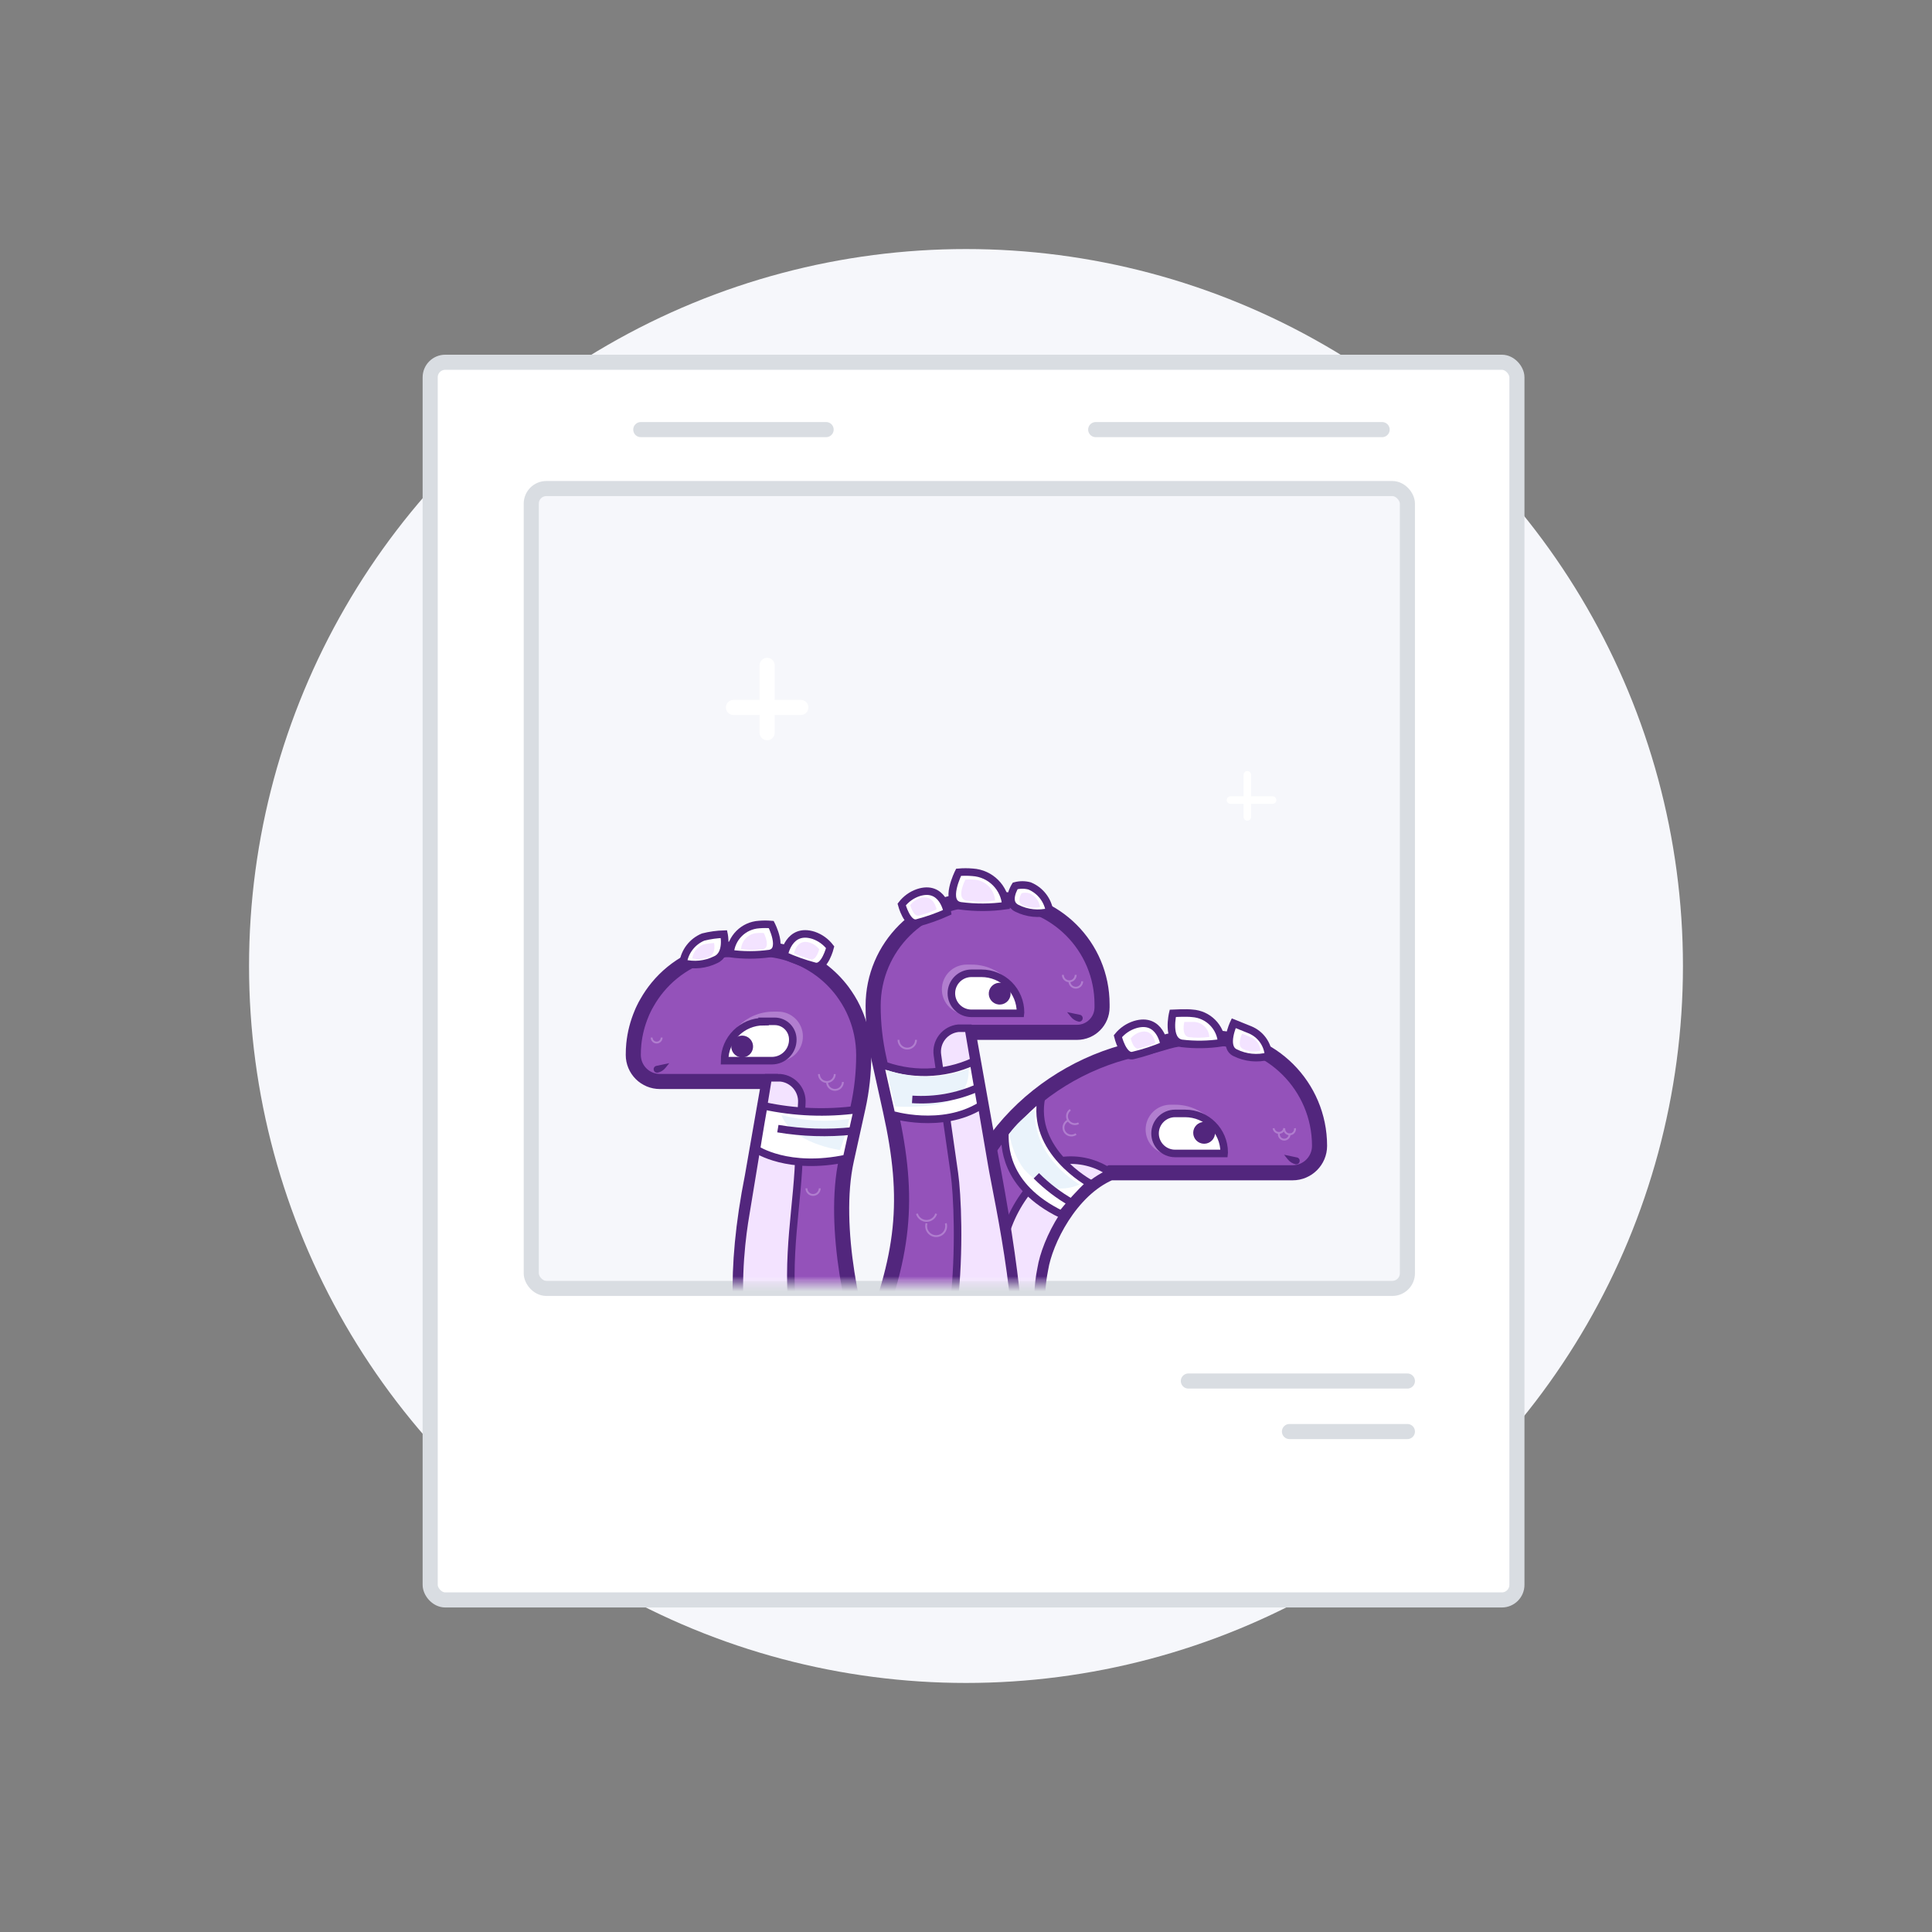 <?xml version="1.0" encoding="UTF-8"?>
<svg width="256px" height="256px" viewBox="0 0 256 256" version="1.1" xmlns="http://www.w3.org/2000/svg" xmlns:xlink="http://www.w3.org/1999/xlink">
    <rect x="0" y="0" width="256" height="256" fill="#808080" stroke="none"/>
    <!-- Generator: Sketch Beta 47 (45392) - http://www.bohemiancoding.com/sketch -->
    <title>Default-picture</title>
    <desc>Created with Sketch Beta.</desc>
    <defs>
        <rect id="path-1" x="0.83" y="0.942" width="116.233" height="105.546" rx="2"></rect>
    </defs>
    <g id="Illustrations" stroke="none" stroke-width="1" fill="none" fill-rule="evenodd">
        <g id="Default-picture">
            <circle id="Oval-2" fill="#F6F7FB" cx="128" cy="128" r="95"></circle>
            <g id="Group-3" transform="translate(57, 48)">
                <rect id="Rectangle-path" stroke="#D9DDE2" stroke-width="2" fill="#FFFFFF" fill-rule="nonzero" x="0" y="0" width="144" height="164" rx="2"></rect>
                <rect id="Rectangle-path" stroke="#D9DDE2" stroke-width="2" fill="#F6F7FB" fill-rule="nonzero" x="13.395" y="16.735" width="116.093" height="105.986" rx="2"></rect>
                <path d="M44.651,40.163 L44.651,49.088" id="Shape" stroke="#FFFFFF" stroke-width="2" stroke-linecap="round" stroke-linejoin="round"></path>
                <path d="M49.116,45.741 L40.186,45.741" id="Shape" stroke="#FFFFFF" stroke-width="2" stroke-linecap="round" stroke-linejoin="round"></path>
                <path d="M108.279,54.667 L108.279,60.245" id="Shape" stroke="#FFFFFF" stroke-linecap="round"></path>
                <path d="M111.628,58.014 L106.047,58.014" id="Shape" stroke="#FFFFFF" stroke-linecap="round"></path>
                <g id="Group-2" transform="translate(13.395, 15.619)">
                    <mask id="mask-2" fill="white">
                        <use xlink:href="#path-1"></use>
                    </mask>
                    <g id="Rectangle-path" fill-rule="nonzero"></g>
                    <g id="Group" mask="url(#mask-2)">
                        <g transform="translate(-30.14, 51.725)">
                            <path d="M68.471,136.953 L61.833,136.953 C59.555,136.959 57.506,135.569 56.67,133.452 C54.32,127.417 54.904,121.873 54.625,117.125 C54.108,108.332 55.475,103.862 56.789,96.488 L66.705,96.713 C66.705,96.713 65.856,100.361 65.298,111.302 C65.126,114.698 70.727,128.306 70.462,134.977 C70.434,136.061 69.557,136.932 68.471,136.953 L68.471,136.953 Z" id="Shape" stroke="#52267D" stroke-width="2" fill="#9452BA" fill-rule="nonzero"></path>
                            <path d="M87.719,105.56 L95.684,96.514 L100.609,96.713 C100.609,96.713 101.299,104.233 101.578,107.324 C102.467,114.49 103.878,121.582 105.799,128.544 C106.23,129.95 106.497,131.401 106.596,132.868 C106.618,133.93 106.205,134.955 105.453,135.706 C104.702,136.457 103.676,136.869 102.613,136.847 L96.759,136.847 C93.347,136.863 90.356,134.572 89.485,131.276 C86.923,121.091 87.719,105.56 87.719,105.56 Z" id="Shape" stroke="#52267D" stroke-width="2" fill="#9452BA" fill-rule="nonzero"></path>
                            <polyline id="Shape" stroke="#52267D" stroke-width="0.5" fill="none" points="98.936 111.793 100.25 112.947 98.989 114.088 96.945 113.305 97.356 112.403 99.056 112.801 99.042 113.106 98.604 113.08"></polyline>
                            <path d="M98.896,71.898 C93.082,71.779 87.639,67.774 75.772,67.23 C75.627,66.528 75.409,65.844 75.121,65.187 C72.971,60.545 69.944,47.163 71.896,38.37 L73.435,31.407 C73.939,29.124 74.193,26.794 74.192,24.457 L74.192,24.457 C74.191,23.503 74.093,22.552 73.9,21.619 C73.856,21.389 73.803,21.163 73.741,20.942 C73.568,20.272 73.347,19.616 73.077,18.979 C72.989,18.767 72.896,18.559 72.798,18.356 C72.604,17.949 72.387,17.551 72.148,17.162 C71.909,16.773 71.657,16.397 71.391,16.035 C70.577,14.948 69.612,13.983 68.524,13.17 C68.161,12.896 67.785,12.644 67.395,12.414 C65.187,11.073 62.652,10.367 60.068,10.372 L57.758,10.372 C54.022,10.361 50.436,11.836 47.789,14.47 C47.47,14.788 47.165,15.124 46.873,15.478 C46.35,16.112 45.884,16.791 45.479,17.507 C45.32,17.772 45.174,18.051 45.041,18.329 C44.908,18.608 44.842,18.741 44.762,18.953 C44.217,20.242 43.868,21.605 43.727,22.998 C43.68,23.478 43.658,23.961 43.66,24.444 L43.66,24.444 C43.66,25.376 44.031,26.27 44.691,26.929 C45.35,27.588 46.245,27.958 47.178,27.958 L61.634,27.958 L59.444,40.492 C56.882,53.37 57.652,61.978 59.643,67.721 C60.081,69.047 62.617,73.543 62.617,73.543 C55.355,84.883 44.271,89.936 32.417,91.382 C22.341,92.615 0.558,83.424 11.801,72.813 C23.045,62.203 9.465,68.835 7.474,70.161 C5.482,71.487 -6.053,81.461 6.465,96.077 C11.775,102.257 17.762,107.867 32.178,112.178 C34.488,112.868 47.112,113.783 53.922,115.732 C74.166,121.541 90.613,115.228 99.839,101.873 C109.065,88.517 101.193,71.938 98.896,71.898 Z" id="Shape" stroke="#52267D" stroke-width="2" fill="#9452BA" fill-rule="nonzero"></path>
                            <path d="M86.285,52.694 C85.821,37.76 97.688,26.022 111.162,23.515 C113.963,22.998 114.866,22.189 117.932,22.189 L120.282,22.189 C128.185,22.189 134.592,28.59 134.592,36.486 C134.592,38.457 132.993,40.054 131.021,40.054 L106.861,40.054 C101.551,42.309 98.233,49.099 97.648,52.747 C96.758,57.116 97.303,61.656 99.202,65.691 C100.234,67.994 100.624,70.533 100.33,73.039 L100.197,73.039 C100.093,74.433 99.88,75.816 99.56,77.177 C97.29,75.599 93.772,73.198 93.135,72.893 C91.808,72.164 88.608,70.492 87.201,69.683 C78.321,64.551 86.591,61.195 86.285,52.694 Z" id="Shape" stroke="#52267D" stroke-width="2" fill="#9452BA" fill-rule="nonzero"></path>
                            <path d="M93.998,69.949 C94.117,67.641 94.463,66.461 94.21,65.519 C92.724,60.121 92.232,58.41 92.232,52.694 C92.376,46.878 95.446,41.526 100.396,38.462 C102.692,38.153 105.02,38.721 106.914,40.054 C101.604,42.309 98.286,49.099 97.702,52.747 C96.811,57.116 97.356,61.656 99.255,65.691 C100.287,67.994 100.677,70.533 100.383,73.039 C100.383,73.039 93.852,75.493 93.998,70.002" id="Shape" stroke="#52267D" stroke-width="1" fill="#F3E3FF" fill-rule="nonzero"></path>
                            <path d="M127.835,24.589 C127.757,23.043 126.789,21.683 125.353,21.101 L123.215,20.239 C123.215,20.239 121.742,23.369 123.415,24.152 C124.786,24.829 126.357,24.984 127.835,24.589 L127.835,24.589 Z" id="Shape" stroke="#52267D" stroke-width="1" fill="#FFFFFF" fill-rule="nonzero"></path>
                            <path d="M121.623,22.825 C121.493,20.728 119.819,19.056 117.72,18.926 C117.003,18.833 115.144,18.926 115.144,18.926 C115.144,18.926 114.282,22.52 116.299,22.905 C118.069,23.121 119.86,23.094 121.623,22.825 Z" id="Shape" stroke="#52267D" stroke-width="1" fill="#FFFFFF" fill-rule="nonzero"></path>
                            <path d="M114.016,23.157 C114.016,23.157 113.512,19.39 110.127,20.425 C109.24,20.705 108.455,21.24 107.87,21.963 C107.87,21.963 108.547,24.841 109.888,24.51 C111.299,24.175 112.68,23.723 114.016,23.157 Z" id="Shape" stroke="#52267D" stroke-width="1" fill="#FFFFFF" fill-rule="nonzero"></path>
                            <path d="M104.166,41.46 C104.166,41.46 96.202,37.163 97.768,29.934 C96.018,31.416 94.389,33.035 92.896,34.775 C92.896,36.195 92.631,41.805 100.396,45.571 C101.564,44.122 102.823,42.748 104.166,41.46 L104.166,41.46 Z" id="Shape" stroke="#52267D" stroke-width="1" fill="#FFFFFF" fill-rule="nonzero"></path>
                            <path d="M126.76,23.873 C126.719,23.06 126.197,22.35 125.432,22.07 L124.331,21.619 C124.331,21.619 123.561,23.237 124.437,23.648 C125.157,24.006 125.984,24.087 126.76,23.873 Z" id="Shape" stroke="none" fill="#F3E3FF" fill-rule="nonzero"></path>
                            <path d="M119.99,22.056 C119.925,20.986 119.07,20.132 117.999,20.067 C117.64,20.067 116.671,20.067 116.671,20.067 C116.671,20.067 116.233,21.897 117.268,22.083 C118.172,22.198 119.088,22.189 119.99,22.056 Z" id="Shape" stroke="none" fill="#F3E3FF" fill-rule="nonzero"></path>
                            <path d="M112.835,22.879 C112.835,22.879 112.569,20.876 110.764,21.433 C110.293,21.583 109.878,21.87 109.569,22.255 C109.569,22.255 109.928,23.78 110.644,23.581 C111.393,23.409 112.126,23.174 112.835,22.879 L112.835,22.879 Z" id="Shape" stroke="none" fill="#F3E3FF" fill-rule="nonzero"></path>
                            <path d="M111.547,31.088 L118.782,31.088 C120.6,31.088 122.074,32.561 122.074,34.378 L122.074,34.378 C122.074,36.194 120.6,37.667 118.782,37.667 L118.184,37.667 C114.519,37.667 111.547,34.698 111.547,31.035 L111.547,31.035 L111.547,31.088 Z" id="Shape" stroke="none" fill="#F3E3FF" fill-rule="nonzero" opacity="0.3" transform="translate(116.81, 34.351) rotate(-180) translate(-116.81, -34.351) "></path>
                            <path d="M112.808,32.189 L119.299,32.189 C120.766,32.189 121.954,33.377 121.954,34.842 L121.954,34.842 C121.954,36.307 120.766,37.494 119.299,37.494 L117.972,37.494 C115.113,37.494 112.795,35.178 112.795,32.322 L112.795,32.322 L112.808,32.189 Z" id="Shape" stroke="#52267D" stroke-width="1" fill="#FFFFFF" fill-rule="nonzero" transform="translate(117.375, 34.842) rotate(180) translate(-117.375, -34.842) "></path>
                            <ellipse id="Oval" stroke="none" fill="#52267D" fill-rule="nonzero" cx="119.299" cy="34.762" rx="1.447" ry="1.446"></ellipse>
                            <path d="M131.419,38.927 L131.419,38.927 C131.009,38.836 130.644,38.606 130.384,38.277 L129.893,37.667 L130.968,37.892 L131.605,38.025 C131.724,38.05 131.827,38.122 131.892,38.224 C131.957,38.327 131.978,38.451 131.95,38.569 L131.95,38.569 C131.928,38.687 131.859,38.791 131.759,38.858 C131.66,38.925 131.537,38.95 131.419,38.927 L131.419,38.927 Z" id="Shape" stroke="none" fill="#52267D" fill-rule="nonzero"></path>
                            <path d="M102.826,41.606 C102.826,41.606 96.733,38.33 96.825,31.725 C95.531,32.554 94.401,33.615 93.494,34.855 C93.741,36.562 94.402,38.182 95.418,39.577 C97.675,42.03 100.011,42.773 102.826,41.606 Z" id="Shape" stroke="none" fill="#EAF3FB" fill-rule="nonzero"></path>
                            <path d="M97.064,40.452 C98.472,41.865 100.066,43.079 101.803,44.059" id="Shape" stroke="#52267D" stroke-width="1" fill="#FFFFFF" fill-rule="nonzero"></path>
                            <path d="M73.183,66.116 L74.511,63.463 C79.582,51.022 80.365,43.715 77.736,31.844 L76.197,24.881 C75.693,22.599 75.439,20.269 75.44,17.931 L75.44,17.931 C75.44,10.138 81.764,3.82 89.564,3.82 L91.847,3.82 C99.538,3.82 105.773,10.049 105.773,17.733 L105.773,18.13 C105.773,19.962 104.287,21.446 102.454,21.446 L88.038,21.446 L90.268,33.953 C96.905,67.548 96.294,81.169 83.113,78.371" id="Shape" stroke="#52267D" stroke-width="2" fill="#9452BA" fill-rule="nonzero"></path>
                            <path d="M98.817,5.464 C98.603,3.933 97.592,2.631 96.162,2.042 C95.54,1.878 94.885,1.878 94.263,2.042 C94.263,2.042 92.856,4.231 94.502,5.013 C95.839,5.68 97.371,5.84 98.817,5.464 Z" id="Shape" stroke="#52267D" stroke-width="1" fill="#FFFFFF" fill-rule="nonzero"></path>
                            <path d="M93.029,4.655 C92.885,2.278 90.988,0.382 88.608,0.239 C87.994,0.186 87.377,0.186 86.763,0.239 C86.763,0.239 84.719,4.284 87.002,4.682 C89.003,4.947 91.031,4.939 93.029,4.655 Z" id="Shape" stroke="#52267D" stroke-width="1" fill="#FFFFFF" fill-rule="nonzero"></path>
                            <path d="M85.276,5.531 C85.276,5.531 84.692,1.844 81.387,2.944 C80.528,3.243 79.776,3.787 79.223,4.509 C79.223,4.509 79.953,7.308 81.268,6.95 C82.641,6.59 83.982,6.115 85.276,5.531 L85.276,5.531 Z" id="Shape" stroke="#52267D" stroke-width="1" fill="#FFFFFF" fill-rule="nonzero"></path>
                            <path d="M98.591,71.447 C97.885,70.91 97.076,70.522 96.215,70.307" id="Shape" stroke="#52267D" stroke-width="1" fill="#F3E3FF" fill-rule="nonzero"></path>
                            <path d="M93.812,71.368 C96.175,61.792 91.914,43.516 91.157,38.966 L88.064,20.902 L86.737,20.902 C85.886,20.987 85.108,21.417 84.583,22.091 C84.059,22.766 83.834,23.626 83.962,24.47 L86.206,40.134 C86.962,45.439 87.759,69.988 78.533,75.267 C76.568,76.394 73.369,75.652 72.161,75.081 C67.78,72.986 66.519,67.522 65.524,63.145 C63.533,54.033 65.086,46.884 65.524,39.736 L65.988,30.797 C66.097,29.112 64.855,27.642 63.174,27.468 L61.528,27.468 L58.555,45.532 C57.665,50.678 55.369,68.503 65.882,76.872 C66.068,77.018 63.32,77.641 64.117,79.047 C67.276,84.631 76.449,85.519 78.175,87.907 C84.812,97.111 78.599,116.74 78.599,116.74 C82.903,114.991 86.928,112.623 90.547,109.711 C101.166,100.148 102.587,86.289 102.64,82.217 C102.64,77.336 101.418,74.259 99.839,72.508" id="Shape" stroke="#52267D" stroke-width="1" fill="#F3E3FF" fill-rule="nonzero"></path>
                            <path d="M7.102,79.365 C6.174,78.258 5.92,76.735 6.438,75.386 C6.712,74.846 7.124,74.388 7.633,74.06 C7.633,74.06 9.996,74.471 9.505,76.063 C9.14,77.423 8.284,78.599 7.102,79.365 L7.102,79.365 Z" id="Shape" stroke="#52267D" stroke-width="1" fill="#FFFFFF" fill-rule="nonzero"></path>
                            <path d="M7.606,77.031 C7.306,76.658 7.216,76.159 7.367,75.705 C7.467,75.52 7.613,75.364 7.792,75.254 C7.792,75.254 8.615,75.4 8.443,75.957 C8.299,76.402 8.003,76.782 7.606,77.031 L7.606,77.031 Z" id="Shape" stroke="none" fill="#F3E3FF" fill-rule="nonzero"></path>
                            <path d="M19.527,91.382 C20.329,89.319 19.47,86.983 17.523,85.931 C17.027,85.639 16.507,85.391 15.969,85.188 C15.969,85.188 12.651,87.84 14.43,89.034 C16.014,90.045 17.729,90.835 19.527,91.382 L19.527,91.382 Z" id="Shape" stroke="#52267D" stroke-width="1" fill="#FFFFFF" fill-rule="nonzero"></path>
                            <path d="M18.332,90.188 C18.781,89.043 18.302,87.744 17.217,87.164 C16.942,87.003 16.653,86.865 16.354,86.753 C16.354,86.753 14.522,88.198 15.505,88.888 C16.384,89.448 17.335,89.885 18.332,90.188 Z" id="Shape" stroke="none" fill="#F3E3FF" fill-rule="nonzero"></path>
                            <path d="M9.014,80.625 C9.014,80.625 6.518,82.814 8.907,84.777 C9.542,85.285 10.314,85.594 11.124,85.665 C11.124,85.665 12.89,83.782 12,83.013 C11.074,82.134 10.075,81.335 9.014,80.625 Z" id="Shape" stroke="#52267D" stroke-width="1" fill="#FFFFFF" fill-rule="nonzero"></path>
                            <path d="M9.385,82.23 C9.385,82.23 8.283,83.198 9.385,84.074 C9.666,84.3 10.008,84.439 10.368,84.472 C10.368,84.472 11.151,83.636 10.752,83.278 C10.328,82.89 9.87,82.539 9.385,82.23 L9.385,82.23 Z" id="Shape" stroke="none" fill="#F3E3FF" fill-rule="nonzero"></path>
                            <path d="M31.501,93.119 C31.948,91.331 30.879,89.514 29.098,89.034 C25.872,87.867 25.009,88.835 25.009,88.835 C25.009,88.835 23.231,91.833 24.824,92.814 C26.417,93.795 31.501,93.119 31.501,93.119 Z" id="Shape" stroke="#52267D" stroke-width="1" fill="#FFFFFF" fill-rule="nonzero"></path>
                            <path d="M30.001,92.456 C30.229,91.528 29.676,90.587 28.753,90.334 C27.08,89.724 26.629,90.228 26.629,90.228 C26.629,90.228 25.7,91.779 26.536,92.283 C27.667,92.578 28.846,92.637 30.001,92.456 Z" id="Shape" stroke="none" fill="#F3E3FF" fill-rule="nonzero"></path>
                            <path d="M88.728,25.319 C84.819,27.112 80.342,27.213 76.356,25.597 C76.847,27.839 77.869,32.335 77.869,32.335 C77.869,32.335 84.507,34.391 89.737,31.141 C89.206,28.17 88.728,25.319 88.728,25.319 Z" id="Shape" stroke="#52267D" stroke-width="1" fill="#FFFFFF" fill-rule="nonzero"></path>
                            <path d="M50.258,12.268 C50.468,10.73 51.478,9.417 52.913,8.82 C53.816,8.592 54.742,8.463 55.674,8.435 C55.674,8.435 56.245,11.088 54.585,11.817 C53.244,12.483 51.708,12.643 50.258,12.268 L50.258,12.268 Z" id="Shape" stroke="#52267D" stroke-width="1" fill="#FFFFFF" fill-rule="nonzero"></path>
                            <path d="M56.484,11.008 C56.608,8.937 58.261,7.286 60.333,7.162 C60.868,7.116 61.405,7.116 61.94,7.162 C61.94,7.162 63.718,10.61 61.727,11.008 C59.988,11.247 58.223,11.247 56.484,11.008 L56.484,11.008 Z" id="Shape" stroke="#52267D" stroke-width="1" fill="#FFFFFF" fill-rule="nonzero"></path>
                            <path d="M63.639,11.247 C63.639,11.247 64.236,7.533 67.555,8.594 C68.424,8.894 69.186,9.443 69.745,10.173 C69.745,10.173 69.028,13.051 67.701,12.693 C66.308,12.326 64.95,11.842 63.639,11.247 Z" id="Shape" stroke="#52267D" stroke-width="1" fill="#FFFFFF" fill-rule="nonzero"></path>
                            <path d="M97.556,4.841 C97.442,4.022 96.901,3.324 96.135,3.011 C95.8,2.921 95.448,2.921 95.113,3.011 C95.113,3.011 94.356,4.178 95.246,4.589 C95.96,4.949 96.78,5.039 97.556,4.841 L97.556,4.841 Z" id="Shape" stroke="none" fill="#F3E3FF" fill-rule="nonzero"></path>
                            <path d="M91.595,3.979 C91.504,2.487 90.314,1.298 88.821,1.207 C88.437,1.174 88.05,1.174 87.666,1.207 C87.666,1.207 86.338,3.74 87.812,3.992 C89.068,4.16 90.341,4.156 91.595,3.979 L91.595,3.979 Z" id="Shape" stroke="none" fill="#F3E3FF" fill-rule="nonzero"></path>
                            <path d="M83.843,5.159 C83.843,5.159 83.498,3.037 81.599,3.674 C81.103,3.845 80.669,4.159 80.352,4.576 C80.352,4.576 80.776,6.194 81.533,5.982 C82.325,5.773 83.097,5.498 83.843,5.159 Z" id="Shape" stroke="none" fill="#F3E3FF" fill-rule="nonzero"></path>
                            <path d="M51.479,11.632 C51.594,10.816 52.136,10.124 52.9,9.815 C53.378,9.695 53.867,9.629 54.36,9.616 C54.36,9.616 54.665,10.942 53.789,11.406 C53.072,11.759 52.251,11.839 51.479,11.632 L51.479,11.632 Z" id="Shape" stroke="none" fill="#F3E3FF" fill-rule="nonzero"></path>
                            <path d="M57.944,10.411 C58.015,9.27 58.926,8.361 60.068,8.289 C60.364,8.264 60.661,8.264 60.957,8.289 C60.957,8.289 61.94,10.239 60.838,10.425 C59.877,10.552 58.903,10.548 57.944,10.411 Z" id="Shape" stroke="none" fill="#F3E3FF" fill-rule="nonzero"></path>
                            <path d="M64.966,10.995 C64.966,10.995 65.285,8.966 67.103,9.576 C67.578,9.74 67.993,10.04 68.298,10.438 C68.298,10.438 67.9,11.976 67.17,11.764 C66.415,11.57 65.678,11.312 64.966,10.995 L64.966,10.995 Z" id="Shape" stroke="none" fill="#F3E3FF" fill-rule="nonzero"></path>
                            <path d="M73.369,31.672 C69.23,32.228 65.026,32.062 60.944,31.181 C60.36,34.47 59.975,36.951 59.975,36.951 C59.975,36.951 64.17,39.802 71.922,38.144 C72.851,33.927 73.369,31.672 73.369,31.672 Z" id="Shape" stroke="#52267D" stroke-width="1" fill="#FFFFFF" fill-rule="nonzero"></path>
                            <path d="M62.205,18.701 L62.842,18.701 C64.66,18.701 66.134,20.173 66.134,21.99 L66.134,21.99 C66.134,23.807 64.66,25.279 62.842,25.279 L55.608,25.279 L55.608,25.279 C55.637,21.653 58.576,18.722 62.205,18.701 L62.205,18.701 Z" id="Shape" stroke="none" fill="#F3E3FF" fill-rule="nonzero" opacity="0.3"></path>
                            <path d="M60.917,19.987 L62.391,19.987 C63.718,19.987 64.794,21.062 64.794,22.388 L64.794,22.388 C64.804,23.125 64.52,23.837 64.005,24.364 C63.489,24.892 62.784,25.193 62.046,25.2 L55.754,25.2 L55.754,25.2 C55.754,22.343 58.071,20.027 60.931,20.027 L60.917,19.987 Z" id="Shape" stroke="#52267D" stroke-width="1" fill="#FFFFFF" fill-rule="nonzero"></path>
                            <ellipse id="Oval" stroke="none" fill="#52267D" fill-rule="nonzero" transform="translate(58.086, 23.326) rotate(-64.07) translate(-58.086, -23.326) " cx="58.086" cy="23.326" rx="1.447" ry="1.446"></ellipse>
                            <path d="M84.586,12.52 L91.821,12.52 C93.639,12.52 95.113,13.993 95.113,15.809 L95.113,15.809 C95.113,17.626 93.639,19.099 91.821,19.099 L91.184,19.099 C87.518,19.099 84.546,16.13 84.546,12.467 L84.546,12.467 L84.586,12.52 Z" id="Shape" stroke="none" fill="#F3E3FF" fill-rule="nonzero" opacity="0.3" transform="translate(89.83, 15.783) rotate(180) translate(-89.83, -15.783) "></path>
                            <path d="M85.821,13.621 L92.312,13.621 C93.778,13.621 94.967,14.809 94.967,16.274 L94.967,16.274 C94.967,17.739 93.778,18.926 92.312,18.926 L90.985,18.926 C89.612,18.926 88.295,18.381 87.324,17.411 C86.353,16.441 85.807,15.125 85.807,13.754 L85.807,13.754 L85.821,13.621 Z" id="Shape" stroke="#52267D" stroke-width="1" fill="#FFFFFF" fill-rule="nonzero" transform="translate(90.387, 16.274) rotate(-180) translate(-90.387, -16.274) "></path>
                            <ellipse id="Oval" stroke="none" fill="#52267D" fill-rule="nonzero" transform="translate(92.209, 16.32) rotate(-39.79) translate(-92.209, -16.32) " cx="92.209" cy="16.32" rx="1.447" ry="1.446"></ellipse>
                            <path d="M46.899,26.791 L46.899,26.791 C47.309,26.7 47.675,26.471 47.935,26.141 L48.426,25.531 L47.351,25.757 L46.714,25.889 C46.595,25.915 46.492,25.986 46.427,26.089 C46.362,26.191 46.341,26.315 46.368,26.433 L46.368,26.433 C46.391,26.551 46.46,26.655 46.559,26.723 C46.659,26.79 46.781,26.814 46.899,26.791 L46.899,26.791 Z" id="Shape" stroke="none" fill="#52267D" fill-rule="nonzero"></path>
                            <path d="M102.666,20.027 L102.666,20.027 C102.256,19.936 101.891,19.707 101.631,19.377 L101.14,18.767 L102.215,18.993 L102.852,19.125 C102.971,19.15 103.074,19.222 103.139,19.325 C103.204,19.427 103.225,19.551 103.197,19.669 L103.197,19.669 C103.175,19.787 103.106,19.891 103.006,19.958 C102.907,20.026 102.784,20.05 102.666,20.027 L102.666,20.027 Z" id="Shape" stroke="none" fill="#52267D" fill-rule="nonzero"></path>
                            <path d="M88.117,26.261 C84.646,27.594 80.816,27.664 77.298,26.46 C77.566,28.083 77.925,29.691 78.374,31.274 C80.187,31.377 82.006,31.297 83.803,31.035 C86.896,30.425 88.117,29.019 88.117,26.261 Z" id="Shape" stroke="none" fill="#EAF3FB" fill-rule="nonzero"></path>
                            <path d="M80.617,30.332 C83.599,30.529 86.583,29.997 89.312,28.781" id="Shape" stroke="#52267D" stroke-width="1" fill="#FFFFFF" fill-rule="nonzero"></path>
                            <path d="M63.28,32.401 C66.214,33.186 69.277,33.362 72.281,32.919 C71.963,34.318 71.555,35.696 71.059,37.043 C71.059,37.043 64.727,36.195 63.28,32.401 Z" id="Shape" stroke="none" fill="#EAF3FB" fill-rule="nonzero"></path>
                            <path d="M65.842,76.925 C65.842,76.925 66.134,77.137 66.546,77.376" id="Shape" stroke="#52267D" stroke-width="0.5" fill="#F3E3FF" fill-rule="nonzero"></path>
                            <path d="M62.816,34.205 C66.092,34.754 69.428,34.857 72.732,34.51" id="Shape" stroke="#52267D" stroke-width="1" fill="#FFFFFF" fill-rule="nonzero"></path>
                            <path d="M70.701,133.08 C71.646,132.454 72.905,132.606 73.674,133.438 C75.228,134.765 76.329,136.674 75.692,136.873 C74.65,137.16 73.558,137.214 72.493,137.033 C71.378,136.834 70.396,137.033 69.944,134.712 C69.827,134.063 70.13,133.411 70.701,133.08 Z" id="Shape" stroke="#52267D" stroke-width="0.5" fill="#FFFFFF" fill-rule="nonzero"></path>
                            <path d="M70.993,133.452 C71.58,133.064 72.362,133.16 72.838,133.677 C73.807,134.473 74.524,135.693 74.099,135.812 C73.45,135.989 72.771,136.02 72.108,135.905 C71.418,135.773 70.781,135.905 70.515,134.46 C70.445,134.056 70.636,133.653 70.993,133.452 L70.993,133.452 Z" id="Shape" stroke="none" fill="#EAF3FB" fill-rule="nonzero"></path>
                            <path d="M68.896,133.054 C68.219,132.961 67.249,134.38 67.356,134.871 C67.462,135.361 67.542,136.794 68.683,136.953 C69.493,137.072 72.36,137.364 72.984,136.741 C73.608,136.117 72.374,133.518 68.896,133.054 Z" id="Shape" stroke="#52267D" stroke-width="0.5" fill="#FFFFFF" fill-rule="nonzero"></path>
                            <path d="M68.696,133.465 C68.298,133.465 67.727,134.274 67.794,134.539 C67.86,134.804 67.9,135.666 68.55,135.759 C69.201,135.852 70.714,136.011 71.086,135.64 C71.458,135.269 70.754,133.73 68.696,133.465 Z" id="Shape" stroke="none" fill="#EAF3FB" fill-rule="nonzero"></path>
                            <path d="M66.041,133.332 C66.041,133.332 66.626,133.027 67.78,133.69 C68.935,134.353 70.316,135.202 69.918,136.343 C69.519,137.484 66.294,137.072 65.59,136.82 C64.881,136.569 64.448,135.853 64.555,135.109 C64.679,134.286 65.252,133.6 66.041,133.332 L66.041,133.332 Z" id="Shape" stroke="#52267D" stroke-width="0.5" fill="#FFFFFF" fill-rule="nonzero"></path>
                            <path d="M65.816,133.743 C65.816,133.743 66.161,133.558 66.838,133.956 C67.515,134.353 68.338,134.857 68.165,135.534 C67.993,136.21 66.028,135.958 65.603,135.826 C65.189,135.674 64.935,135.255 64.993,134.818 C65.05,134.336 65.366,133.924 65.816,133.743 Z" id="Shape" stroke="none" fill="#EAF3FB" fill-rule="nonzero"></path>
                            <path d="M79.502,96.448 C79.193,102.862 79.607,109.291 80.737,115.613 C82.502,126.515 85.635,129.937 85.396,132.762 C85.223,134.95 84.294,136.953 82.091,136.953 L75.533,136.953 C72.476,136.947 69.763,134.994 68.789,132.099 C67.762,129.005 67.054,125.814 66.679,122.576 C66.3,117.869 66.198,113.144 66.373,108.424" id="Shape" stroke="#52267D" stroke-width="2" fill="#9452BA" fill-rule="nonzero"></path>
                            <path d="M45.864,101.382 C47.994,103.384 49.175,106.193 49.116,109.114 C49.116,112.868 46.913,117.642 48.293,123.876 C49.528,129.433 51.97,130.414 51.24,135.401 C51.089,136.306 50.3,136.965 49.382,136.953 L42.107,136.953 C38.738,136.953 35.862,134.518 35.311,131.197 C34.214,123.334 34.497,115.341 36.147,107.576" id="Shape" stroke="#52267D" stroke-width="2" fill="#9452BA" fill-rule="nonzero"></path>
                            <polyline id="Shape" stroke="#52267D" stroke-width="0.5" fill="none" points="44.43 109.645 44.006 109.34 42.612 109.658 44.152 110.639 46.01 109.724 44.085 108.186 43.209 108.477"></polyline>
                            <path d="M83.962,133.08 C84.907,132.454 86.167,132.606 86.936,133.438 C88.489,134.765 89.591,136.674 88.954,136.873 C87.912,137.16 86.82,137.214 85.754,137.033 C84.639,136.834 83.657,137.033 83.206,134.712 C83.089,134.063 83.391,133.411 83.962,133.08 Z" id="Shape" stroke="#52267D" stroke-width="1" fill="#FFFFFF" fill-rule="nonzero"></path>
                            <path d="M84.254,133.452 C84.841,133.064 85.623,133.16 86.1,133.677 C87.069,134.473 87.785,135.693 87.361,135.812 C86.712,135.989 86.032,136.02 85.369,135.905 C84.679,135.773 84.042,135.905 83.776,134.46 C83.707,134.056 83.898,133.653 84.254,133.452 L84.254,133.452 Z" id="Shape" stroke="none" fill="#EAF3FB" fill-rule="nonzero"></path>
                            <polyline id="Shape" stroke="#52267D" stroke-width="0.5" fill="none" points="73.94 113.769 76.555 114.578 76.21 117.006 73.528 117.191 72.281 115.759 73.887 114.87 75.214 115.255 74.365 116.183"></polyline>
                            <g id="Group" opacity="0.3" stroke="none" stroke-width="1" fill="none" fill-rule="evenodd" transform="translate(19.912, 13.263)">
                                <path d="M110.007,20.889 C109.959,21.244 109.655,21.508 109.297,21.508 C108.939,21.508 108.635,21.244 108.587,20.889" id="Shape" stroke="#F3E3FF" stroke-width="0.25"></path>
                                <path d="M111.428,20.889 C111.466,21.166 111.339,21.439 111.104,21.59 C110.868,21.74 110.567,21.74 110.331,21.59 C110.096,21.439 109.969,21.166 110.007,20.889" id="Shape" stroke="#F3E3FF" stroke-width="0.25"></path>
                                <path d="M110.711,21.592 C110.749,21.869 110.622,22.142 110.387,22.293 C110.151,22.443 109.85,22.443 109.614,22.293 C109.379,22.142 109.252,21.869 109.29,21.592" id="Shape" stroke="#F3E3FF" stroke-width="0.25"></path>
                                <path d="M82.754,20.226 C82.267,20.483 81.664,20.319 81.373,19.851 C81.083,19.383 81.205,18.77 81.652,18.449" id="Shape" stroke="#F3E3FF" stroke-width="0.25"></path>
                                <path d="M82.409,21.658 C82.091,21.887 81.672,21.919 81.322,21.742 C80.973,21.565 80.751,21.208 80.748,20.816 C80.745,20.425 80.961,20.064 81.307,19.881" id="Shape" stroke="#F3E3FF" stroke-width="0.25"></path>
                                <path d="M48.997,44.099 C48.997,44.627 48.569,45.054 48.041,45.054 C47.513,45.054 47.085,44.627 47.085,44.099" id="Shape" stroke="#F3E3FF" stroke-width="0.25"></path>
                                <path d="M50.908,44.099 C50.908,44.627 50.48,45.054 49.953,45.054 C49.425,45.054 48.997,44.627 48.997,44.099" id="Shape" stroke="#F3E3FF" stroke-width="0.25"></path>
                                <path d="M49.953,45.094 C49.953,45.621 49.525,46.049 48.997,46.049 C48.469,46.049 48.041,45.621 48.041,45.094" id="Shape" stroke="#F3E3FF" stroke-width="0.25"></path>
                                <path d="M77.484,104.485 C77.484,105.013 77.056,105.44 76.528,105.44 C76.001,105.44 75.573,105.013 75.573,104.485" id="Shape" stroke="#F3E3FF" stroke-width="0.25"></path>
                                <path d="M79.396,104.485 C79.396,105.013 78.968,105.44 78.44,105.44 C77.912,105.44 77.484,105.013 77.484,104.485" id="Shape" stroke="#F3E3FF" stroke-width="0.25"></path>
                                <path d="M78.44,105.44 C78.44,105.968 78.012,106.395 77.484,106.395 C76.956,106.395 76.528,105.968 76.528,105.44" id="Shape" stroke="#F3E3FF" stroke-width="0.25"></path>
                                <path d="M50.444,13.714 C50.444,14.293 49.974,14.762 49.395,14.762 C48.816,14.762 48.346,14.293 48.346,13.714" id="Shape" stroke="#F3E3FF" stroke-width="0.25"></path>
                                <path d="M51.519,14.762 C51.519,15.34 51.049,15.809 50.47,15.809 C49.891,15.809 49.422,15.34 49.422,14.762" id="Shape" stroke="#F3E3FF" stroke-width="0.25"></path>
                                <path d="M63.878,32.216 C63.713,32.782 63.193,33.171 62.603,33.171 C62.013,33.171 61.494,32.782 61.329,32.216" id="Shape" stroke="#F3E3FF" stroke-width="0.25"></path>
                                <path d="M65.152,33.489 C65.31,34.031 65.108,34.614 64.647,34.941 C64.186,35.268 63.569,35.268 63.108,34.941 C62.648,34.614 62.445,34.031 62.603,33.489" id="Shape" stroke="#F3E3FF" stroke-width="0.25"></path>
                                <path d="M82.369,0.57 C82.369,1.039 81.989,1.419 81.52,1.419 C81.051,1.419 80.67,1.039 80.67,0.57" id="Shape" stroke="#F3E3FF" stroke-width="0.25"></path>
                                <path d="M83.232,1.419 C83.232,1.888 82.852,2.268 82.383,2.268 C81.913,2.268 81.533,1.888 81.533,1.419" id="Shape" stroke="#F3E3FF" stroke-width="0.25"></path>
                                <path d="M2.19,86.395 C1.824,86.809 1.191,86.847 0.777,86.481 C0.362,86.115 0.324,85.482 0.69,85.068" id="Shape" stroke="#F3E3FF" stroke-width="0.25"></path>
                                <path d="M2.31,87.774 C1.943,88.188 1.31,88.227 0.896,87.86 C0.482,87.494 0.443,86.862 0.81,86.448" id="Shape" stroke="#F3E3FF" stroke-width="0.25"></path>
                                <path d="M41.151,72.853 C40.999,73.255 40.635,73.539 40.207,73.59 C39.78,73.64 39.359,73.449 39.117,73.094 C38.875,72.738 38.85,72.277 39.054,71.898" id="Shape" stroke="#F3E3FF" stroke-width="0.25"></path>
                                <path d="M43.275,73.808 C42.988,74.344 42.333,74.565 41.779,74.312 C41.225,74.06 40.962,73.422 41.178,72.853" id="Shape" stroke="#F3E3FF" stroke-width="0.25"></path>
                                <path d="M41.749,74.378 C41.596,74.781 41.232,75.065 40.805,75.115 C40.377,75.166 39.957,74.974 39.714,74.619 C39.472,74.263 39.448,73.803 39.651,73.424" id="Shape" stroke="#F3E3FF" stroke-width="0.25"></path>
                                <path d="M43.806,75.333 C43.654,75.736 43.29,76.02 42.862,76.07 C42.435,76.121 42.014,75.929 41.772,75.574 C41.53,75.218 41.505,74.758 41.709,74.378" id="Shape" stroke="#F3E3FF" stroke-width="0.25"></path>
                                <path d="M40.222,74.949 C40.07,75.351 39.706,75.635 39.278,75.686 C38.85,75.736 38.43,75.545 38.188,75.189 C37.946,74.834 37.921,74.373 38.125,73.994" id="Shape" stroke="#F3E3FF" stroke-width="0.25"></path>
                                <path d="M61.21,9.178 C61.21,9.819 60.689,10.338 60.048,10.338 C59.406,10.338 58.886,9.819 58.886,9.178" id="Shape" stroke="#F3E3FF" stroke-width="0.25"></path>
                                <path d="M61.621,53.052 C61.621,53.693 61.101,54.212 60.459,54.212 C59.818,54.212 59.298,53.693 59.298,53.052" id="Shape" stroke="#F3E3FF" stroke-width="0.25"></path>
                                <path d="M48.453,28.847 C48.453,29.334 48.057,29.729 47.57,29.729 C47.082,29.729 46.687,29.334 46.687,28.847" id="Shape" stroke="#F3E3FF" stroke-width="0.25"></path>
                                <path d="M27.505,8.873 C27.505,9.239 27.208,9.536 26.841,9.536 C26.475,9.536 26.178,9.239 26.178,8.873" id="Shape" stroke="#F3E3FF" stroke-width="0.25"></path>
                                <path d="M22.023,105.825 C21.913,106.455 21.312,106.876 20.682,106.767 C20.051,106.657 19.629,106.057 19.739,105.427" id="Shape" stroke="#F3E3FF" stroke-width="0.25"></path>
                                <path d="M54.094,114.379 C54.253,114.922 54.05,115.504 53.589,115.832 C53.129,116.159 52.511,116.159 52.051,115.832 C51.59,115.504 51.387,114.922 51.546,114.379" id="Shape" stroke="#F3E3FF" stroke-width="0.25"></path>
                                <path d="M55.369,115.653 C55.203,116.219 54.684,116.608 54.094,116.608 C53.504,116.608 52.985,116.219 52.82,115.653" id="Shape" stroke="#F3E3FF" stroke-width="0.25"></path>
                            </g>
                            <path d="M82.157,133.054 C81.48,132.961 80.511,134.38 80.617,134.871 C80.723,135.361 80.803,136.794 81.945,136.953 C82.754,137.072 85.622,137.364 86.246,136.741 C86.869,136.117 85.648,133.518 82.157,133.054 Z" id="Shape" stroke="#52267D" stroke-width="1" fill="#FFFFFF" fill-rule="nonzero"></path>
                            <path d="M81.971,133.465 C81.573,133.465 81.002,134.274 81.068,134.539 C81.135,134.804 81.175,135.666 81.825,135.759 C82.476,135.852 83.989,136.011 84.361,135.64 C84.732,135.269 84.029,133.73 81.971,133.465 Z" id="Shape" stroke="none" fill="#EAF3FB" fill-rule="nonzero"></path>
                            <path d="M79.767,133.77 C79.767,133.77 80.285,133.505 81.307,134.088 C82.33,134.672 83.551,135.414 83.192,136.449 C82.834,137.484 79.993,137.086 79.356,136.873 C78.729,136.652 78.345,136.019 78.44,135.361 C78.546,134.623 79.06,134.008 79.767,133.77 Z" id="Shape" stroke="#52267D" stroke-width="1" fill="#FFFFFF" fill-rule="nonzero"></path>
                            <path d="M79.568,134.141 C79.568,134.141 79.874,133.982 80.471,134.327 C81.068,134.672 81.799,135.123 81.586,135.72 C81.374,136.316 79.688,136.104 79.316,135.972 C78.946,135.843 78.718,135.471 78.772,135.083 C78.836,134.643 79.145,134.278 79.568,134.141 L79.568,134.141 Z" id="Shape" stroke="none" fill="#EAF3FB" fill-rule="nonzero"></path>
                            <path d="M106.675,134.062 C106.675,134.062 107.193,133.796 108.215,134.38 C109.237,134.964 110.459,135.706 110.1,136.741 C109.742,137.775 106.901,137.377 106.264,137.165 C105.636,136.944 105.253,136.311 105.348,135.653 C105.454,134.915 105.968,134.299 106.675,134.062 Z" id="Shape" stroke="#52267D" stroke-width="1" fill="#FFFFFF" fill-rule="nonzero"></path>
                            <path d="M106.489,134.42 C106.489,134.42 106.795,134.261 107.392,134.605 C107.989,134.95 108.72,135.401 108.507,135.998 C108.295,136.595 106.609,136.383 106.237,136.25 C105.867,136.121 105.639,135.749 105.693,135.361 C105.757,134.922 106.066,134.557 106.489,134.42 L106.489,134.42 Z" id="Shape" stroke="none" fill="#EAF3FB" fill-rule="nonzero"></path>
                            <path d="M103.542,133.332 C102.865,133.239 101.896,134.659 102.003,135.149 C102.109,135.64 102.188,137.072 103.33,137.232 C104.14,137.351 107.007,137.643 107.631,137.019 C108.255,136.396 107.06,133.81 103.542,133.332 Z" id="Shape" stroke="#52267D" stroke-width="1" fill="#FFFFFF" fill-rule="nonzero"></path>
                            <path d="M103.383,133.743 C102.985,133.743 102.414,134.552 102.48,134.818 C102.547,135.083 102.587,135.945 103.237,136.038 C103.888,136.131 105.401,136.29 105.773,135.918 C106.144,135.547 105.441,133.956 103.383,133.743 Z" id="Shape" stroke="none" fill="#EAF3FB" fill-rule="nonzero"></path>
                            <path d="M48.479,133.08 C49.424,132.454 50.684,132.606 51.453,133.438 C53.006,134.765 54.108,136.674 53.47,136.873 C52.428,137.16 51.336,137.214 50.271,137.033 C49.156,136.834 48.174,137.033 47.722,134.712 C47.606,134.063 47.908,133.411 48.479,133.08 Z" id="Shape" stroke="#52267D" stroke-width="0.5" fill="#FFFFFF" fill-rule="nonzero"></path>
                            <path d="M48.771,133.452 C49.358,133.064 50.14,133.16 50.616,133.677 C51.585,134.473 52.302,135.693 51.877,135.812 C51.228,135.989 50.549,136.02 49.886,135.905 C49.196,135.773 48.559,135.905 48.293,134.46 C48.223,134.056 48.415,133.653 48.771,133.452 L48.771,133.452 Z" id="Shape" stroke="none" fill="#EAF3FB" fill-rule="nonzero"></path>
                            <path d="M46.674,133.054 C45.997,132.961 45.028,134.38 45.134,134.871 C45.24,135.361 45.32,136.794 46.461,136.953 C47.271,137.072 50.138,137.364 50.762,136.741 C51.386,136.117 50.165,133.518 46.674,133.054 Z" id="Shape" stroke="#52267D" stroke-width="0.5" fill="#FFFFFF" fill-rule="nonzero"></path>
                            <path d="M46.461,133.465 C46.063,133.465 45.492,134.274 45.559,134.539 C45.625,134.804 45.665,135.666 46.315,135.759 C46.966,135.852 48.479,136.011 48.851,135.64 C49.222,135.269 48.545,133.73 46.461,133.465 Z" id="Shape" stroke="none" fill="#EAF3FB" fill-rule="nonzero"></path>
                            <path d="M44.284,133.77 C44.284,133.77 44.802,133.505 45.824,134.088 C46.846,134.672 48.068,135.414 47.709,136.449 C47.351,137.484 44.51,137.086 43.873,136.873 C43.245,136.652 42.862,136.019 42.957,135.361 C43.063,134.623 43.577,134.008 44.284,133.77 Z" id="Shape" stroke="#52267D" stroke-width="0.5" fill="#FFFFFF" fill-rule="nonzero"></path>
                            <path d="M44.085,134.141 C44.085,134.141 44.39,133.982 44.988,134.327 C45.585,134.672 46.315,135.123 46.103,135.72 C45.891,136.316 44.205,136.104 43.833,135.972 C43.463,135.843 43.235,135.471 43.289,135.083 C43.353,134.643 43.662,134.278 44.085,134.141 L44.085,134.141 Z" id="Shape" stroke="none" fill="#EAF3FB" fill-rule="nonzero"></path>
                            <path d="M94.715,133.956 C94.536,133.779 94.27,133.727 94.038,133.823 C93.268,134.194 91.303,135.229 91.715,136.635 C92.033,137.722 92.697,137.404 93.971,137.417 L94.94,137.417 C95.143,137.423 95.333,137.316 95.432,137.139 L95.432,137.139 C95.946,136.064 95.68,134.778 94.781,133.995 L94.715,133.956 Z" id="Shape" stroke="#52267D" stroke-width="1" fill="#FFFFFF" fill-rule="nonzero"></path>
                            <path d="M94.609,134.287 C94.479,134.16 94.285,134.124 94.117,134.194 C93.56,134.46 92.139,135.216 92.432,136.237 C92.657,137.033 93.148,136.794 94.078,136.807 L94.781,136.807 C94.928,136.812 95.066,136.736 95.14,136.608 L95.14,136.608 C95.52,135.83 95.329,134.894 94.675,134.327 L94.609,134.287 Z" id="Shape" stroke="none" fill="#EAF3FB" fill-rule="nonzero"></path>
                            <path d="M99.241,133.544 C100.129,132.845 101.393,132.89 102.228,133.651 C103.874,134.791 105.202,136.648 104.538,136.9 C103.524,137.272 102.441,137.416 101.365,137.324 C100.237,137.218 99.268,137.51 98.631,135.229 C98.461,134.595 98.705,133.922 99.241,133.544 Z" id="Shape" stroke="#52267D" stroke-width="1" fill="#FFFFFF" fill-rule="nonzero"></path>
                            <path d="M99.56,133.956 C100.096,133.5 100.883,133.5 101.418,133.956 C102.441,134.659 103.277,135.812 102.852,135.972 C102.22,136.204 101.545,136.294 100.874,136.237 C100.171,136.17 99.547,136.356 99.175,134.91 C99.109,134.545 99.259,134.174 99.56,133.956 Z" id="Shape" stroke="none" fill="#EAF3FB" fill-rule="nonzero"></path>
                        </g>
                    </g>
                </g>
                <path d="M129.488,141.687 L113.86,141.687" id="Shape" stroke="#D9DDE2" stroke-width="2" fill="#FFFFFF" fill-rule="nonzero" stroke-linecap="round"></path>
                <path d="M129.488,134.993 L100.465,134.993" id="Shape" stroke="#D9DDE2" stroke-width="2" fill="#FFFFFF" fill-rule="nonzero" stroke-linecap="round"></path>
                <path d="M88.186,8.925 L126.14,8.925" id="Shape" stroke="#D9DDE2" stroke-width="2" fill="#FFFFFF" fill-rule="nonzero" stroke-linecap="round"></path>
                <path d="M27.907,8.925 L52.465,8.925" id="Shape" stroke="#D9DDE2" stroke-width="2" fill="#FFFFFF" fill-rule="nonzero" stroke-linecap="round"></path>
            </g>
        </g>
    </g>
</svg>
